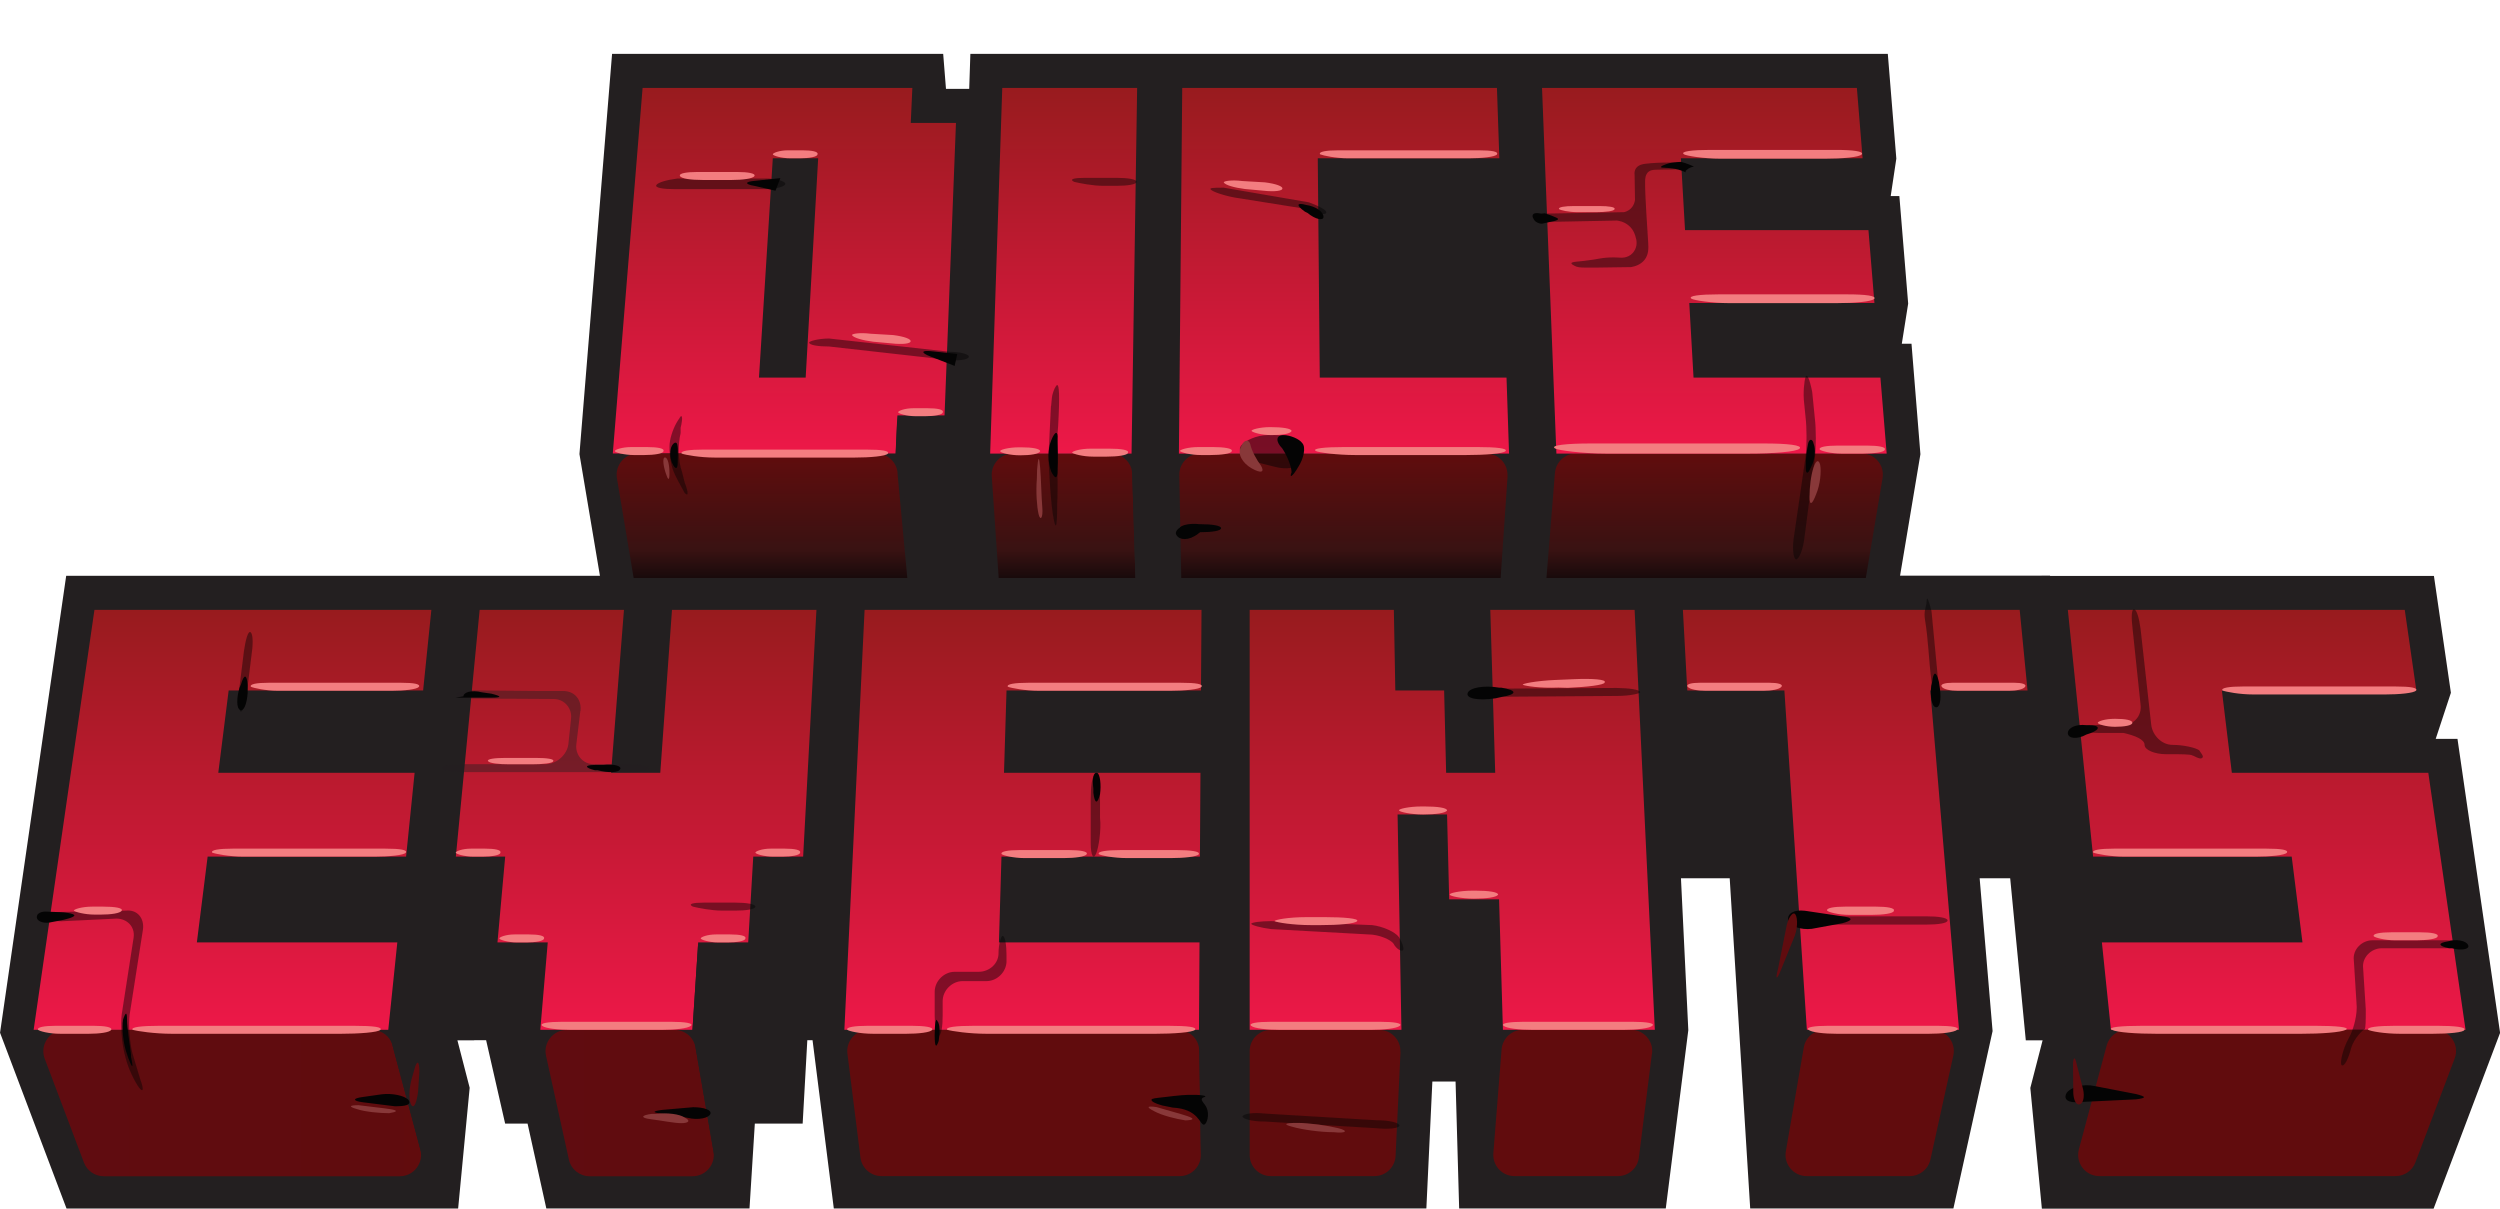 <?xml version="1.0" encoding="UTF-8"?>
<svg xmlns="http://www.w3.org/2000/svg" xmlns:xlink="http://www.w3.org/1999/xlink" viewBox="0 0 187.95 90.87">
  <defs>
    <style>
      .cls-1 {
        fill: url(#linear-gradient-2);
      }

      .cls-2 {
        fill: url(#linear-gradient-17);
      }

      .cls-3 {
        fill: #f37d80;
      }

      .cls-3, .cls-4, .cls-5, .cls-6, .cls-7, .cls-8, .cls-9, .cls-10 {
        fill-rule: evenodd;
      }

      .cls-4, .cls-5 {
        opacity: .44;
      }

      .cls-4, .cls-5, .cls-11 {
        mix-blend-mode: darken;
      }

      .cls-4, .cls-12, .cls-13 {
        fill: #231f20;
      }

      .cls-14 {
        fill: url(#linear-gradient-15);
      }

      .cls-5, .cls-9 {
        fill: #040404;
      }

      .cls-6 {
        fill: #883839;
      }

      .cls-15 {
        fill: url(#linear-gradient-18);
      }

      .cls-16 {
        fill: url(#linear-gradient-14);
      }

      .cls-17 {
        fill: url(#linear-gradient-20);
      }

      .cls-18 {
        fill: url(#linear-gradient-6);
      }

      .cls-7 {
        fill: url(#linear-gradient-24);
      }

      .cls-19 {
        fill: url(#linear-gradient-11);
      }

      .cls-20 {
        fill: url(#linear-gradient-10);
      }

      .cls-11 {
        opacity: .5;
      }

      .cls-11, .cls-21 {
        fill: none;
      }

      .cls-22 {
        fill: url(#linear-gradient-16);
      }

      .cls-8 {
        fill: url(#linear-gradient-23);
      }

      .cls-21 {
        isolation: isolate;
      }

      .cls-23 {
        fill: url(#linear-gradient-21);
      }

      .cls-24 {
        fill: url(#linear-gradient-5);
      }

      .cls-25 {
        fill: url(#linear-gradient-7);
      }

      .cls-26 {
        fill: url(#linear-gradient-9);
      }

      .cls-27 {
        fill: url(#linear-gradient-3);
      }

      .cls-28 {
        fill: url(#linear-gradient);
      }

      .cls-10 {
        fill: url(#linear-gradient-22);
      }

      .cls-12 {
        stroke: #231f20;
        stroke-miterlimit: 10;
        stroke-width: 5px;
      }

      .cls-29 {
        fill: url(#linear-gradient-19);
      }

      .cls-30 {
        fill: url(#linear-gradient-4);
      }

      .cls-31 {
        fill: url(#linear-gradient-8);
      }

      .cls-32 {
        fill: url(#linear-gradient-12);
      }

      .cls-33 {
        fill: url(#linear-gradient-13);
      }
    </style>
    <linearGradient id="linear-gradient" x1="58.96" y1="34.1" x2="58.96" y2="6.61" gradientUnits="userSpaceOnUse">
      <stop offset="0" stop-color="#ed1848"/>
      <stop offset="1" stop-color="#981b1e"/>
    </linearGradient>
    <linearGradient id="linear-gradient-2" x1="57.41" y1="46.21" x2="57.41" y2="34.1" gradientUnits="userSpaceOnUse">
      <stop offset=".23" stop-color="#231f20"/>
      <stop offset=".23" stop-color="#221d1e"/>
      <stop offset=".23" stop-color="#1e1617"/>
      <stop offset=".23" stop-color="#190a0b"/>
      <stop offset=".23" stop-color="#190a0b"/>
      <stop offset=".4" stop-color="#391212"/>
      <stop offset="1" stop-color="#610c0d"/>
    </linearGradient>
    <linearGradient id="linear-gradient-3" x1="80" y1="46.21" x2="80" y2="34.1" xlink:href="#linear-gradient-2"/>
    <linearGradient id="linear-gradient-4" x1="79.96" y1="34.1" x2="79.96" y2="6.61" xlink:href="#linear-gradient"/>
    <linearGradient id="linear-gradient-5" x1="101" y1="46.21" x2="101" y2="34.1" xlink:href="#linear-gradient-2"/>
    <linearGradient id="linear-gradient-6" x1="101.04" y1="34.1" x2="101.04" y2="6.61" xlink:href="#linear-gradient"/>
    <linearGradient id="linear-gradient-7" x1="128.79" y1="46.21" x2="128.79" y2="34.1" xlink:href="#linear-gradient-2"/>
    <linearGradient id="linear-gradient-8" x1="128.88" y1="34.1" x2="128.88" y2="6.61" xlink:href="#linear-gradient"/>
    <linearGradient id="linear-gradient-9" x1="3.25" y1="82.92" x2="31.66" y2="82.92" gradientUnits="userSpaceOnUse">
      <stop offset="0" stop-color="#600c10"/>
      <stop offset=".91" stop-color="#600c0e"/>
      <stop offset="1" stop-color="#610c0d"/>
    </linearGradient>
    <linearGradient id="linear-gradient-10" x1="17.48" y1="77.42" x2="17.48" y2="45.85" xlink:href="#linear-gradient"/>
    <linearGradient id="linear-gradient-11" x1="41.01" y1="82.92" x2="53.67" y2="82.92" xlink:href="#linear-gradient-9"/>
    <linearGradient id="linear-gradient-12" x1="47.82" y1="77.42" x2="47.82" y2="45.85" xlink:href="#linear-gradient"/>
    <linearGradient id="linear-gradient-13" x1="28.88" y1="82.92" x2="29.38" y2="82.92" xlink:href="#linear-gradient-9"/>
    <linearGradient id="linear-gradient-14" x1="76.9" y1="77.42" x2="76.9" y2="45.85" xlink:href="#linear-gradient"/>
    <linearGradient id="linear-gradient-15" x1="28.88" y1="82.92" x2="29.38" y2="82.92" xlink:href="#linear-gradient-9"/>
    <linearGradient id="linear-gradient-16" x1="139.47" y1="77.42" x2="139.47" y2="45.85" xlink:href="#linear-gradient"/>
    <linearGradient id="linear-gradient-17" x1="170.41" y1="77.42" x2="170.41" y2="45.85" xlink:href="#linear-gradient"/>
    <linearGradient id="linear-gradient-18" x1="28.88" y1="82.92" x2="29.38" y2="82.92" xlink:href="#linear-gradient-9"/>
    <linearGradient id="linear-gradient-19" x1="28.88" y1="82.92" x2="29.38" y2="82.92" xlink:href="#linear-gradient-9"/>
    <linearGradient id="linear-gradient-20" x1="28.88" y1="82.92" x2="29.38" y2="82.92" xlink:href="#linear-gradient-9"/>
    <linearGradient id="linear-gradient-21" x1="109.18" y1="77.42" x2="109.18" y2="45.85" xlink:href="#linear-gradient"/>
    <linearGradient id="linear-gradient-22" x1="132.99" y1="71.19" x2="135.57" y2="71.19" gradientTransform="translate(-13.5 35.55) rotate(-14.42)" xlink:href="#linear-gradient-9"/>
    <linearGradient id="linear-gradient-23" x1="30.78" y1="81.53" x2="31.53" y2="81.53" xlink:href="#linear-gradient-9"/>
    <linearGradient id="linear-gradient-24" x1="155.63" y1="81.32" x2="156.84" y2="81.32" gradientTransform="translate(15.08 -24.02) rotate(9.24)" xlink:href="#linear-gradient-9"/>
  </defs>
  <g class="cls-21">
    <g id="Layer_1_copy" data-name="Layer 1 copy">
      <g>
        <path class="cls-12" d="m139.89,45.8l1.97-11.76-.46-5.7h-1.35l.89-5.61-.45-5.49h-1.25l.81-5.4-.43-5.29h-23.67l-.89,12.69.98,26.55h-3.37l.8-11.76-.19-5.7h-14.05l-.04-3.9h12.77l.77-12.59-.18-5.29h-23.66l-.25,27.48.22,11.76h-3.39l.38-26.55-.34-12.69h-10.14l-.91,27.48.8,11.76h-6.76l.1-2.44h3.39l.79-21.53-.9-12.64h-3.07l-.21-2.63h-20.28l-2.24,27.48,2.04,12.12h2.4l-.86,11.89h-.73l.03-.41-2.04-11.84h-10.85l-1.09,11.28-2.54-11.28H7.14l-4.57,31.57,4.16,11h25.44l.61-6.38-1.62-6.27h2.22l.59-6.14-1.45-6.03h1.85l-.08.8,2.66,11.36h1.59l1.43,6.27h1.7l1.41,6.38h10.92l.4-6.38h3.58l.35-6.27h3.57l.92-18.08-1.37-11.48h3.56l-1.51,31.21,1.39,11h25.44l.04-6.38-.1-6.27h.13l.03-6.14-.09-6.03h.12l.03-5.91-.15-11.48h3.61v42.21h10.9l.52-11-.09-4.74h2.86l.14,6.2h3.58l.27,9.54h10.9l1.39-11-1.51-31.21h3.57l-1.37,11.48.3,5.91h6.98l1.54,24.82h10.92l2.43-11-1.17-13.82h3.76l2.56-11.69-.58-6.06h-11.98ZM59.37,28.34l.23-3.9h1.22l-.22,3.9h-1.23Zm52.68,17.82l-.76,11.48v.41s-2.54,0-2.54,0l-.15-6.19h-3.66l-.1-5.7h7.22Z"/>
        <polygon class="cls-12" points="182.59 58.05 179.66 58.05 181.7 51.86 180.82 45.8 155.49 45.8 152.83 57.64 154.57 75.71 156.79 75.71 155.17 81.99 155.78 88.37 181.23 88.37 185.39 77.37 182.59 58.05"/>
      </g>
      <rect class="cls-13" x="106.64" y="47.67" width="3.4" height="2.43"/>
    </g>
    <g id="Layer_1" data-name="Layer 1">
      <g>
        <g class="cls-21">
          <polygon class="cls-13" points="68.58 6.61 69.61 19.3 69.5 21.88 68.46 9.24 68.58 6.61"/>
          <polygon class="cls-13" points="61.52 11.9 62.85 24.49 59.57 24.49 58.1 11.9 61.52 11.9"/>
          <polygon class="cls-13" points="112.72 11.9 111.95 24.49 98.86 24.49 99.07 11.9 112.72 11.9"/>
          <polygon class="cls-13" points="140.03 11.9 138.14 24.49 125.04 24.49 126.37 11.9 140.03 11.9"/>
          <polygon class="cls-13" points="140.92 22.78 138.96 35.15 125.62 35.15 127 22.78 140.92 22.78"/>
          <polygon class="cls-13" points="58.1 11.9 59.57 24.49 58.61 40.64 57.06 28.39 58.1 11.9"/>
          <polygon class="cls-13" points="71.86 9.24 72.76 21.88 71.97 43.42 71 31.23 71.86 9.24"/>
          <polygon class="cls-13" points="71 31.23 71.97 43.42 68.58 43.42 67.46 31.23 71 31.23"/>
          <path class="cls-28" d="m68.46,9.24h3.41s-.86,21.99-.86,21.99h-3.54s-.13,2.86-.13,2.86h-21.27s2.24-27.48,2.24-27.48h20.28s-.12,2.63-.12,2.63Zm-7.89,19.15l.94-16.49h-3.41s-1.04,16.49-1.04,16.49h3.51"/>
          <polygon class="cls-13" points="67.46 31.23 68.58 43.42 68.46 46.21 67.33 34.1 67.46 31.23"/>
          <path class="cls-1" d="m67.47,35.54l1,10.67h-20.37s-1.72-10.26-1.72-10.26c-.16-.97.59-1.86,1.57-1.86h17.94c.82,0,1.51.63,1.59,1.45Z"/>
          <path class="cls-27" d="m85.12,35.64l.33,10.57h-10.18s-.71-10.41-.71-10.41c-.06-.92.67-1.7,1.59-1.7h7.38c.86,0,1.57.68,1.59,1.54Z"/>
          <polygon class="cls-13" points="85.49 6.61 85.83 19.3 85.45 46.21 85.07 34.1 85.49 6.61"/>
          <polygon class="cls-30" points="85.49 6.61 85.07 34.1 74.44 34.1 75.35 6.61 85.49 6.61"/>
          <path class="cls-24" d="m113.34,35.8l-.71,10.41h-23.77s-.2-10.49-.2-10.49c-.02-.89.7-1.62,1.59-1.62h21.49c.92,0,1.65.78,1.59,1.7Z"/>
          <polygon class="cls-18" points="112.54 6.61 112.72 11.9 99.07 11.9 99.22 28.39 113.26 28.39 113.45 34.1 88.63 34.1 88.88 6.61 112.54 6.61"/>
          <polygon class="cls-13" points="117.01 34.1 116.03 46.21 115.04 19.3 115.93 6.61 117.01 34.1"/>
          <path class="cls-25" d="m141.53,35.95l-1.72,10.26h-23.77s.86-10.65.86-10.65c.07-.83.76-1.47,1.59-1.47h21.47c.99,0,1.74.89,1.57,1.86Z"/>
          <polygon class="cls-31" points="139.6 6.61 140.03 11.9 126.37 11.9 126.68 17.3 140.47 17.3 140.92 22.78 127 22.78 127.32 28.39 141.37 28.39 141.84 34.1 117.01 34.1 115.93 6.61 139.6 6.61"/>
          <polygon class="cls-13" points="32.43 45.85 35.09 57.69 34.53 63.6 31.81 51.91 32.43 45.85"/>
          <polygon class="cls-13" points="31.81 51.91 34.53 63.6 20.55 63.6 17.19 51.91 31.81 51.91"/>
          <polygon class="cls-13" points="90.33 45.85 90.48 57.69 90.45 63.6 90.29 51.91 90.33 45.85"/>
          <polygon class="cls-13" points="90.29 51.91 90.45 63.6 76.47 63.6 75.67 51.91 90.29 51.91"/>
          <polygon class="cls-13" points="126.85 51.91 125.41 63.6 125.11 57.69 126.52 45.85 126.85 51.91"/>
          <polygon class="cls-13" points="134.15 51.91 132.39 63.6 125.41 63.6 126.85 51.91 134.15 51.91"/>
          <polygon class="cls-13" points="152.43 51.91 149.87 63.6 142.89 63.6 145.12 51.91 152.43 51.91"/>
          <polygon class="cls-13" points="181.66 51.91 177.83 63.6 163.84 63.6 167.04 51.91 181.66 51.91"/>
          <polygon class="cls-13" points="17.19 51.91 20.55 63.6 19.83 69.63 16.41 58.1 17.19 51.91"/>
          <polygon class="cls-13" points="46.91 45.85 48.94 57.69 48.06 69.63 45.94 58.1 46.91 45.85"/>
          <polygon class="cls-13" points="75.67 51.91 76.47 63.6 76.3 69.63 75.48 58.1 75.67 51.91"/>
          <polygon class="cls-13" points="31.17 58.1 33.95 69.63 33.36 75.77 30.53 64.4 31.17 58.1"/>
          <polygon class="cls-13" points="30.53 64.4 33.36 75.77 19.11 75.77 15.61 64.4 30.53 64.4"/>
          <polygon class="cls-13" points="37.98 64.4 40.48 75.77 36.93 75.77 34.27 64.4 37.98 64.4"/>
          <polygon class="cls-13" points="60.38 64.4 61.87 75.77 58.3 75.77 56.63 64.4 60.38 64.4"/>
          <polygon class="cls-13" points="61.38 45.85 62.79 57.69 61.87 75.77 60.38 64.4 61.38 45.85"/>
          <polygon class="cls-13" points="90.25 58.1 90.42 69.63 90.38 75.77 90.21 64.4 90.25 58.1"/>
          <polygon class="cls-13" points="90.21 64.4 90.38 75.77 76.12 75.77 75.29 64.4 90.21 64.4"/>
          <polygon class="cls-13" points="157.36 64.4 154.54 75.77 152.8 57.69 155.46 45.85 157.36 64.4"/>
          <polygon class="cls-13" points="172.29 64.4 168.79 75.77 154.54 75.77 157.36 64.4 172.29 64.4"/>
          <polygon class="cls-13" points="15.61 64.4 19.11 75.77 18.36 82.04 14.8 70.85 15.61 64.4"/>
          <polygon class="cls-13" points="41.18 70.85 43.55 82.04 39.94 82.04 37.4 70.85 41.18 70.85"/>
          <polygon class="cls-13" points="56.63 64.4 58.3 75.77 57.94 82.04 56.25 70.85 56.63 64.4"/>
          <polygon class="cls-13" points="56.25 70.85 57.94 82.04 54.36 82.04 52.49 70.85 56.25 70.85"/>
          <polygon class="cls-13" points="75.29 64.4 76.12 75.77 75.94 82.04 75.1 70.85 75.29 64.4"/>
          <polygon class="cls-13" points="173.1 70.85 169.54 82.04 168.79 75.77 172.29 64.4 173.1 70.85"/>
          <path class="cls-26" d="m29.51,78.61l2.09,7.81c.27,1.01-.49,2.01-1.54,2.01H7.8c-.66,0-1.26-.41-1.49-1.03l-2.95-7.81c-.39-1.04.38-2.16,1.49-2.16h23.13c.72,0,1.35.48,1.54,1.18Z"/>
          <polygon class="cls-13" points="29.87 70.85 32.75 82.04 32.14 88.42 29.19 77.42 29.87 70.85"/>
          <polygon class="cls-20" points="32.43 45.85 31.81 51.91 17.19 51.91 16.41 58.1 31.17 58.1 30.53 64.4 15.61 64.4 14.8 70.85 29.87 70.85 29.19 77.42 2.53 77.42 7.1 45.85 32.43 45.85"/>
          <path class="cls-19" d="m52.29,78.75l1.35,7.81c.17.97-.58,1.87-1.57,1.87h-7.74c-.75,0-1.4-.52-1.56-1.25l-1.72-7.81c-.22-.99.54-1.94,1.56-1.94h8.11c.78,0,1.44.56,1.57,1.32Z"/>
          <polygon class="cls-32" points="61.38 45.85 60.38 64.4 56.63 64.4 56.25 70.85 52.49 70.85 52.06 77.42 40.62 77.42 41.18 70.85 37.4 70.85 37.98 64.4 34.27 64.4 36.06 45.85 46.91 45.85 45.94 58.1 49.64 58.1 50.52 45.85 61.38 45.85"/>
          <polygon class="cls-13" points="52.49 70.85 54.36 82.04 53.96 88.42 52.06 77.42 52.49 70.85"/>
          <path class="cls-33" d="m90.16,78.99l.12,7.81c.01.89-.7,1.62-1.59,1.62h-22.42c-.8,0-1.48-.6-1.58-1.39l-.98-7.81c-.12-.95.62-1.79,1.58-1.79h23.28c.87,0,1.58.7,1.59,1.57Z"/>
          <polygon class="cls-13" points="90.18 70.85 90.35 82.04 90.31 88.42 90.14 77.42 90.18 70.85"/>
          <polygon class="cls-16" points="90.33 45.85 90.29 51.91 75.67 51.91 75.48 58.1 90.25 58.1 90.21 64.4 75.29 64.4 75.1 70.85 90.18 70.85 90.14 77.42 63.48 77.42 65 45.85 90.33 45.85"/>
          <polygon class="cls-13" points="135.84 77.42 133.93 88.42 132.39 63.6 134.15 51.91 135.84 77.42"/>
          <path class="cls-14" d="m146.85,79.36l-1.72,7.81c-.16.73-.81,1.25-1.56,1.25h-7.74c-.99,0-1.74-.89-1.57-1.87l1.35-7.81c.13-.76.8-1.32,1.57-1.32h8.11c1.02,0,1.78.94,1.56,1.94Z"/>
          <polygon class="cls-22" points="151.84 45.85 152.43 51.91 145.12 51.91 147.28 77.42 135.84 77.42 134.15 51.91 126.85 51.91 126.52 45.85 151.84 45.85"/>
          <polygon class="cls-13" points="158.7 77.42 155.75 88.42 155.14 82.04 158.02 70.85 158.7 77.42"/>
          <polygon class="cls-2" points="180.79 45.85 181.66 51.91 167.04 51.91 167.79 58.1 182.56 58.1 185.36 77.42 158.7 77.42 158.02 70.85 173.1 70.85 172.29 64.4 157.36 64.4 155.46 45.85 180.79 45.85"/>
          <path class="cls-15" d="m184.54,79.58l-2.95,7.81c-.23.62-.83,1.03-1.49,1.03h-22.27c-1.05,0-1.81-.99-1.54-2.01l2.09-7.81c.19-.7.82-1.18,1.54-1.18h23.13c1.11,0,1.89,1.12,1.49,2.16Z"/>
        </g>
        <g class="cls-21">
          <polygon class="cls-13" points="112.41 58.1 111.59 69.63 111.26 57.69 112.04 45.85 112.41 58.1"/>
          <polygon class="cls-13" points="108.79 61.23 108.13 72.68 104.58 72.68 105.07 61.23 108.79 61.23"/>
          <polygon class="cls-13" points="108.95 67.61 108.27 78.88 108.13 72.68 108.79 61.23 108.95 67.61"/>
          <polygon class="cls-13" points="112.7 67.61 111.86 78.88 108.27 78.88 108.95 67.61 112.7 67.61"/>
          <path class="cls-29" d="m105.29,79.09l-.37,7.81c-.04.85-.74,1.52-1.59,1.52h-7.79c-.88,0-1.59-.71-1.59-1.59v-7.81c0-.88.71-1.59,1.59-1.59h8.15c.91,0,1.64.76,1.59,1.67Z"/>
          <polygon class="cls-13" points="112.99 77.42 112.13 88.42 111.86 78.88 112.7 67.61 112.99 77.42"/>
          <path class="cls-17" d="m124.19,79.22l-.98,7.81c-.1.8-.78,1.39-1.58,1.39h-7.77c-.93,0-1.66-.79-1.59-1.72l.62-7.81c.07-.83.76-1.47,1.59-1.47h8.14c.96,0,1.7.84,1.58,1.79Z"/>
          <polygon class="cls-23" points="122.89 45.85 124.41 77.42 112.99 77.42 112.7 67.61 108.95 67.61 108.79 61.23 105.07 61.23 105.36 77.42 93.95 77.42 93.95 45.85 104.79 45.85 104.9 51.91 108.57 51.91 108.72 58.1 112.41 58.1 112.04 45.85 122.89 45.85"/>
        </g>
      </g>
      <path class="cls-5" d="m93.41,83.92c0,.2.69.4,1.72.4l8.36.5c.92.1,1.72,0,1.72-.2s-.69-.4-1.72-.4l-8.36-.5c-.92-.1-1.6,0-1.72.2Z"/>
      <path id="Shape" class="cls-6" d="m97.19,84.72c-.8-.2-.57-.3.34-.3s2.29.2,3.09.4c.8.2.57.4-.34.3-1.03,0-2.4-.2-3.09-.4Z"/>
      <path id="Shape-2" data-name="Shape" class="cls-9" d="m53.41,83.74c.1-.3-.5-.5-1.3-.5l-2.3.2c-.8.1-.8.2,0,.3l1.9.3c.8.2,1.6,0,1.7-.3Z"/>
      <path id="Shape-3" data-name="Shape" class="cls-6" d="m48.91,84.14c-.8-.1-.7-.3.1-.4h.3c.8-.1,1.8,0,2.2.3.4.2.3.4-.3.4-.5,0-1.5-.2-2.3-.3Z"/>
      <path id="Shape-4" data-name="Shape" class="cls-9" d="m90.71,83.27c-.14-.31-.43-.51-.35-.67.06-.12.26-.12.26-.17,0-.1-.72-.12-.72-.12-.77-.02-1.26.04-2.36.17-.7.08-.96.1-.97.2-.02.12.26.28.81.43l.79.16c.94.05,1.46.35,1.78.68.3.31.41.63.57.6.22-.04.43-.76.19-1.28Z"/>
    </g>
    <g id="Layer_3" data-name="Layer 3">
      <g>
        <path class="cls-4" d="m43.64,53.45c.1-.8-.4-1.5-1.3-1.5h-1.8c-.6,0-5.3-.05-5.3-.05h0s-.21.04-.62.11c-.23.07-.34.14-.34.2,0,.12.39.22,1.16.31,2.06,0,4.13.02,6.19.03.8,0,1.4.7,1.3,1.5l-.2,1.9c-.1.8-.9,1.5-1.7,1.5h-6.3c-.8,0-1.5.1-1.5.3s.7.3,1.5.3h12.6c.8,0,1.5-.1,1.5-.3s-.7-.3-1.5-.3h-2.7c-.8,0-1.4-.7-1.3-1.5l.3-2.5Z"/>
        <path id="Shape-5" data-name="Shape" class="cls-9" d="m34.24,52.45h2.7c.8,0,.8-.1,0-.3l-.7-.1c-.8-.2-1.4,0-1.4.3l-.6.1Z"/>
        <path id="Shape-6" data-name="Shape" class="cls-9" d="m46.63,57.81c-.1.3-.9.3-1.7.1h-.2c-.8-.2-.8-.4,0-.4h.6c.9-.1,1.4.1,1.3.3Z"/>
        <path id="Shape-7" data-name="Shape" class="cls-3" d="m37.99,56.98c-.8,0-1.4.08-1.3.24.1.16.8.24,1.6.24h1.7c.8,0,1.6-.08,1.6-.24.1-.16-.5-.24-1.3-.24h-2.3Z"/>
        <path class="cls-5" d="m145.31,52.05s.03.08.07.17c.03.07.05.13.05.13,0,0,0,0,0,0,0,0,.04,0,.15-.01.12-.43.18-.65.18-.65,0,0-.55-5.76-.55-5.76,0,0-.24-.95-.33-.93-.03,0-.02.11-.05.35-.04.26-.08.35-.11.52-.03.16-.05.4,0,.71.25,1.48.28,2.99.47,4.48.07.55.11.83.11.84,0,.02,0,.08.02.15Z"/>
        <path id="Shape-8" data-name="Shape" class="cls-9" d="m145.52,53.17c-.29-.07-.42-.82-.33-1.62l.07-.29c.09-.8.31-.85.51.02l.08.53c.11.85-.03,1.43-.33,1.36Z"/>
        <path class="cls-5" d="m161.23,56c0,.4.8.7,1.6.7h.3c.8,0,1.6,0,1.7.1.1,0,.5.3.7.2.2-.1,0-.3-.2-.6-.3-.2-1.2-.4-2-.4s-1.5-.7-1.6-1.5l-.8-7.2c-.1-.8-.3-1.5-.5-1.5s-.2.7-.1,1.5l.6,5.7c.1.8-.5,1.5-1.3,1.5h-1.9c-.8,0-1.5.1-1.5.3s.7.3,1.5.3h1.9c.9.2,1.6.5,1.6.9Z"/>
        <path id="Shape-9" data-name="Shape" class="cls-9" d="m155.46,55.12c0-.4.6-.7,1.4-.6h.2c.8,0,.9.3.1.6l-.3.1c-.7.4-1.4.3-1.4-.1Z"/>
        <path id="Shape-10" data-name="Shape" class="cls-3" d="m159.01,54.04c-.8,0-1.3.2-1.3.3s.6.3,1.3.3,1.3-.1,1.3-.3-.5-.3-1.3-.3Z"/>
        <path class="cls-5" d="m146.42,69.2c0-.21-.73-.31-1.56-.31h-8.75c-.83,0-1.56.1-1.56.31s.73.31,1.56.31h8.75c.83,0,1.56-.1,1.56-.31"/>
        <path id="Shape-11" data-name="Shape" class="cls-9" d="m134.44,69.2c-.1-.52.42-.83,1.25-.73l2.81.42c.83.1.83.31,0,.52l-2.29.42c-.83.1-1.67-.21-1.77-.62Z"/>
        <path id="Shape-12" data-name="Shape" class="cls-10" d="m134.98,68.75c-.18-.28-.58.26-.7,1.04l-.61,3.06c-.22.81-.1.88.23.05l.92-2.28c.35-.73.34-1.59.16-1.87Z"/>
        <path id="Shape-13" data-name="Shape" class="cls-3" d="m138.72,68.16c-.83,0-1.46.1-1.35.31.1.1.83.31,1.67.31h1.67c.83,0,1.67-.1,1.67-.31.1-.21-.52-.31-1.35-.31h-2.29Z"/>
        <path class="cls-5" d="m177.16,75.39c.1.8-.2,2-.6,2.7-.4.7-.7,1.9-.5,2,.2.1.5-.5.7-1.3.2-.7.9-1.4,1-1.4s.1-.7.1-1.5l-.2-3.1c-.1-.8.6-1.5,1.4-1.5h4.8c.8,0,1.5-.1,1.5-.3s-.7-.3-1.5-.3h-5.5c-.8,0-1.5.7-1.4,1.5l.2,3.2Z"/>
        <path id="Shape-14" data-name="Shape" class="cls-3" d="m179.76,70.09c-.8,0-1.4.1-1.3.3.1.1.8.3,1.6.3h1.6c.8,0,1.6-.1,1.6-.3.1-.2-.5-.3-1.3-.3h-2.2Z"/>
        <path id="Shape-15" data-name="Shape" class="cls-9" d="m185.56,71.07c.12.27-.46.43-1.22.22h-.22c-.84-.17-.84-.4-.12-.51.68-.2,1.39-.08,1.56.28Z"/>
        <path class="cls-5" d="m4.65,68.56c-.8,0-1.5.2-1.5.4s.7.3,1.5.3l4.1-.2c.8,0,1.4.6,1.3,1.4l-.9,5.8c-.1.8,0,2.1.2,2.9l.1.4c.2.8.7,1.8,1,2.2.3.4.4.2.1-.6l-.6-2c-.2-.8-.3-2.1-.2-2.9l1-6.4c.1-.8-.4-1.5-1.3-1.4l-4.8.1Z"/>
        <path id="Shape-16" data-name="Shape" class="cls-9" d="m9.55,76.66c0-.6-.1-.6-.3,0-.1.6,0,1.8.3,2.6l.1.3c.3.8.4.8.2-.1v-.2c-.1-.8-.3-2-.3-2.6Z"/>
        <path id="Shape-17" data-name="Shape" class="cls-9" d="m2.77,68.96c-.03-.3.36-.47.84-.42l.96.04c.14,0,1.01.08,1.02.24,0,.15-.73.31-.89.35-.33.06-.66.12-1,.19-.44.06-.91-.09-.94-.4Z"/>
        <path id="Shape-18" data-name="Shape" class="cls-3" d="m4.16,77.12c-.8,0-1.4.1-1.3.3.1.1.8.3,1.7.3h2.1c.8,0,1.6-.1,1.7-.3.1-.2-.5-.3-1.3-.3h-2.9Z"/>
        <path id="Shape-19" data-name="Shape" class="cls-3" d="m6.95,68.16c-.8,0-1.4.2-1.4.3.1.1.8.3,1.6.3h.4c.8,0,1.5-.1,1.6-.3.1-.2-.5-.3-1.4-.3h-.8Z"/>
        <path class="cls-5" d="m82.7,60.08c0-.94-.2-1.76-.4-1.76s-.3.82-.3,1.76v3.29c0,.94.2,1.29.4.82.2-.47.4-1.76.3-2.71v-1.41Z"/>
        <path id="Shape-20" data-name="Shape" class="cls-9" d="m82.5,58.11c-.3-.1-.4.4-.3,1.2v.3c.1.8.3.9.5.1.1-.7,0-1.5-.2-1.6Z"/>
        <path id="Shape-21" data-name="Shape" class="cls-3" d="m75.3,64.21c.1.1.9.3,1.7.3h3c.8,0,1.6-.1,1.7-.3.1-.2-.5-.3-1.3-.3h-3.8c-.8,0-1.4.1-1.3.3"/>
        <path id="Shape-22" data-name="Shape" class="cls-3" d="m90.12,64.21c.12-.2-.62-.3-1.6-.3h-4.31c-.99,0-1.73.1-1.6.3.12.1,1.11.3,2.1.3h3.33c.99,0,1.97-.1,2.1-.3"/>
        <path class="cls-5" d="m135.74,28.35c-.1.3-.2,1.2-.1,2l.1,1c.1.8.1,2.2,0,3l-.9,6.2c-.1.8,0,1.5.2,1.5s.5-.7.6-1.5l.8-6.1c.1-.8.1-2.2,0-3l-.2-2c-.2-1-.4-1.4-.5-1.1Z"/>
        <path class="cls-9" d="m88.7,39.71c0,.2.7.3,1.5.3h.1c.8,0,1.5-.1,1.5-.3s-.7-.3-1.5-.3h-.1c-.8-.1-1.5.1-1.5.3"/>
        <path class="cls-5" d="m91.1,14.31c.3.2,1.3.5,2.1.6l5,.8c.8.3,1.4.5,1.5.3s-.5-.5-1.3-.8l-6.4-1.1c-.8,0-1.2,0-.9.2Z"/>
        <path id="Shape-23" data-name="Shape" class="cls-9" d="m88.4,40.11c0-.4.6-.7,1.3-.6.8.1.8.4.1.8-.7.4-1.3.2-1.4-.2"/>
        <path id="Shape-24" data-name="Shape" class="cls-9" d="m135.93,33.37c.08-.41.34-.41.42,0h0c.17.41.08,1.09-.08,1.5l-.17.36c-.17.41-.34.41-.34,0v-.31c0-.47.08-1.14.17-1.55Z"/>
        <path id="Shape-25" data-name="Shape" class="cls-9" d="m99.5,16.31c0,.3-.6.2-1.2-.3l-.2-.1c-.7-.5-.6-.7.1-.5.7.1,1.3.5,1.3.9Z"/>
        <g id="Shape-26" data-name="Shape" class="cls-11">
          <path class="cls-9" d="m97.6,34.81c.1-.4.1-1,0-1.4s-.9-.7-1.8-.7h-.5c-.8,0-1.7.4-2,.8-.3.4.2,1,1,1.2l1.6.4c.8.2,1.6.1,1.7-.3Z"/>
        </g>
        <path id="Shape-27" data-name="Shape" class="cls-9" d="m96.4,33.71c-.5-.5-.5-1,.1-1,.5,0,1.2.3,1.4.6.3.3.1,1.2-.3,1.8-.4.7-.7.9-.5.4,0-.4-.3-1.2-.7-1.8Z"/>
        <path id="Shape-28" data-name="Shape" class="cls-6" d="m136.84,34.95c-.1-.4-.3-.4-.5.2s-.3,1.5-.3,2.2.2.6.5-.2h0c.3-.7.4-1.7.3-2.2Z"/>
        <path id="Shape-29" data-name="Shape" class="cls-6" d="m94,33.41c-.1-.4-.5-.4-.7.2-.3.5.1,1.2.8,1.6.7.4,1,.3.7-.2-.3-.4-.7-1.1-.8-1.6Z"/>
        <path id="Shape-30" data-name="Shape" class="cls-3" d="m88.7,33.91c.1.1.8.3,1.6.3h.7c.8,0,1.6-.1,1.6-.3.1-.2-.6-.3-1.4-.3h-1.1c-.8,0-1.4.2-1.4.3"/>
        <path id="Shape-31" data-name="Shape" class="cls-3" d="m112.54,11.6c.12-.2-.35-.3-1.41-.3h-10.48c-.94,0-1.53.1-1.41.3.24.1,1.18.3,2.12.3h9.07c.94,0,2-.1,2.12-.3"/>
        <path id="Shape-32" data-name="Shape" class="cls-3" d="m95.5,32.11c-.8,0-1.5.2-1.4.3s.7.3,1.5.3,1.4-.1,1.5-.3c0-.2-.7-.3-1.6-.3h0Z"/>
        <path id="Shape-33" data-name="Shape" class="cls-3" d="m93.4,13.61c-.8-.1-1.4,0-1.4.1.1.2.8.4,1.6.5l1.1.1c.8.1,1.6.1,1.7-.1.1-.2-.5-.4-1.3-.5l-1.7-.1Z"/>
        <path id="Shape-34" data-name="Shape" class="cls-3" d="m101.02,33.61c-1.39,0-2.43.1-2.09.3.17.1,1.56.3,2.96.3h8.34c1.39,0,2.78-.1,2.96-.3.17-.2-.7-.3-2.09-.3h-10.08Z"/>
        <path class="cls-5" d="m75.07,71.66c0,.8-.7,1.4-1.5,1.4h-1.8c-.8,0-1.5.7-1.5,1.5v1.8c0,.8.1,1.5.3,1.5s.3-.7.3-1.5v-1.1c0-.8.7-1.5,1.5-1.5h1.8c.8,0,1.5-.7,1.5-1.5v-.4c0-.8-.1-1.5-.3-1.5-.1,0-.3.6-.3,1.3Z"/>
        <path id="Shape-35" data-name="Shape" class="cls-9" d="m70.47,76.76c-.1-.3-.2.2-.2,1v.1c0,.8.1,1,.3.4.1-.6.1-1.3-.1-1.5Z"/>
        <path class="cls-5" d="m56.79,68.16c0-.2-.7-.3-1.5-.3h-2.4c-.8,0-1.2.1-.8.3.4.1,1.4.3,2.2.3h1c.8,0,1.5-.1,1.5-.3Z"/>
        <path class="cls-5" d="m85.45,13.67c0-.2-.7-.3-1.5-.3h-2.4c-.8,0-1.2.1-.8.3.4.1,1.4.3,2.2.3h1c.8,0,1.5-.1,1.5-.3Z"/>
        <path id="Shape-36" data-name="Shape" class="cls-9" d="m79.51,33c.04-.6-.18-.65-.48.11-.28.66-.26,1.68,0,2.34.27.56.49.61.48-.11.04-.6.02-1.63,0-2.34Z"/>
        <path id="Shape-37" data-name="Shape" class="cls-6" d="m78.2,35.18c-.08-.96-.15-.87-.23.1l-.02.73c-.08.97,0,2.09.13,2.64.13.55.35.29.28-.51s-.09-2.16-.16-2.96Z"/>
        <path id="Shape-38" data-name="Shape" class="cls-3" d="m75.2,33.93c0,.1.7.3,1.5.3s1.4-.1,1.5-.3c0-.2-.6-.3-1.4-.3h-.2c-.8,0-1.5.2-1.4.3"/>
        <path id="Shape-39" data-name="Shape" class="cls-3" d="m82,33.73c-.8,0-1.4.2-1.4.3.1.1.8.3,1.6.3h1c.8,0,1.6-.1,1.6-.3.1-.2-.5-.3-1.4-.3h-1.4Z"/>
        <path class="cls-5" d="m79.02,30.53h0c.05-.64.09-.81.09-.81.08-.36.28-.79.38-.77.12.03.2.63.06,3.09-.09.94-.1,1.7-.09,2.23,0,.83.07,1.42.05,2.6,0,.42-.02.77-.03.99,0,.72-.01,1.63-.11,1.64-.05,0-.11-.23-.13-.36-.25-1.11-.37-3.76-.42-4.75.06-1.29.13-2.57.19-3.86Z"/>
        <path id="Shape-40" data-name="Shape" class="cls-3" d="m89.84,77.42c.16-.2-.49-.3-1.98-.3h-14.67c-1.32,0-2.14.1-1.98.3.33.1,1.65.3,2.97.3h12.69c1.32,0,2.8-.1,2.97-.3"/>
        <path class="cls-5" d="m49.34,13.92c-.1.2.5.3,1.4.3h6.8c.8,0,1.5-.2,1.5-.4s-.7-.4-1.5-.4h-6.6c-.8.1-1.5.3-1.6.5Z"/>
        <path class="cls-5" d="m95.57,69.25c-.8,0-1.5.1-1.5.2s.7.3,1.5.4l7.3.4c.8,0,1.7.4,1.9.7.2.4.6.6.7.5s0-.5-.3-1c-.3-.4-1.2-.8-2-.9l-7.6-.3Z"/>
        <path id="Shape-41" data-name="Shape" class="cls-3" d="m98.23,68.95c-1.38,0-2.41.2-2.41.3.17.1,1.38.3,2.76.3h.69c1.38,0,2.59-.1,2.76-.3.17-.2-1.03-.3-2.41-.3h-1.38Z"/>
        <path class="cls-5" d="m111.51,51.95c.02.2.73.33,1.68.43l8.4-.06c.93,0,1.73-.18,1.72-.28-.02-.2-.85-.31-1.79-.32l-8.29.05c-.95-.1-1.75-.02-1.73.18Z"/>
        <path id="Shape-42" data-name="Shape" class="cls-3" d="m116.92,51.12c-1.4.06-2.61.29-2.42.37s1.26.26,2.66.2l.71.02c1.4-.06,2.79-.21,2.77-.41.15-.22-.91-.3-2.31-.24l-1.4.06Z"/>
        <path id="Shape-43" data-name="Shape" class="cls-9" d="m58.3,14.34l-1.56-.36c-.79-.13-.76-.33.07-.39l1.86-.2"/>
        <path id="Shape-44" data-name="Shape" class="cls-9" d="m110.34,52.1c.15-.4,1.2-.6,2.39-.4h.15c1.2.2,1.2.5,0,.7l-.45.1c-1.34.2-2.24,0-2.09-.4Z"/>
        <path class="cls-5" d="m62.33,25.45c-.8,0-1.5.2-1.5.3,0,.2.7.3,1.5.3l8.9,1c.8.1,1.5,0,1.6-.2.1-.2-.6-.4-1.4-.4l-9.1-1Z"/>
        <path id="Shape-45" data-name="Shape" class="cls-9" d="m71.77,27.51l-1.8-.7c-.8-.3-.7-.5.1-.4l1.9.2"/>
        <path id="Shape-46" data-name="Shape" class="cls-3" d="m65.45,25.09c-.8-.1-1.4,0-1.4.1.1.2.8.4,1.6.5l1.1.1c.8.1,1.6.1,1.7-.1.1-.2-.5-.4-1.3-.5l-1.7-.1Z"/>
        <path class="cls-5" d="m122.88,13.1c0-.11,0-.31.14-.48.18-.23.48-.28.62-.3,1.2-.16,2.79-.08,2.8-.08.05,0,.11.02.19.04.14.04.48.14.48.23,0,.03-.05.1-.5.16-.68.1-1.29.06-2.12.09-.23.01-.4.03-.55.15-.25.2-.26.56-.26.72-.02,1.03.18,3.69.23,4.58.03.46.04.93-.27,1.32-.29.37-.73.5-1.01.55-.52,0-2.78.04-2.78.04-.21,0-.39,0-.53,0-.56,0-.76-.03-.95-.14-.12-.06-.24-.13-.23-.19.02-.14.59-.1,1.64-.27.5-.08.62-.12,1.02-.15.41-.03.75-.02.97,0,.06,0,.59.07.97-.34.29-.31.38-.77.23-1.19-.03-.13-.13-.56-.53-.89-.36-.3-.74-.35-.88-.37-1.85.04-3.71.07-5.56.11.27-.21.32-.33.29-.41-.03-.11-.22-.22-.22-.22,1.18-.02,6.02-.1,6.02-.11,0,0,0,0,0,0,.1-.02.3-.08.48-.24.28-.25.34-.58.35-.68-.01-.65-.02-1.3-.03-1.95Z"/>
        <path id="Shape-47" data-name="Shape" class="cls-9" d="m115.24,16.36c-.03-.09-.03-.13-.02-.16.03-.18.28-.22.64-.14.09,0,.17-.02.26-.02.45.13.73.25.88.32.05.02.13.06.13.11,0,.09-.27.15-.49.19-.24.05-.47.1-.71.16-.08,0-.53-.03-.68-.45Z"/>
        <path id="Shape-48" data-name="Shape" class="cls-9" d="m127.36,12.52c-.16.03-.39.09-.57.27-.02.02-.05.05-.07.07,0,.03.01.07.02.1-.19-.09-.47-.2-.83-.27-.58-.11-1.03-.05-1.04-.13,0-.04.06-.1.4-.22.07-.03.14-.05.22-.07.08-.02.14-.03.2-.04.25-.04.64-.06.7-.06.11.03.22.06.33.1.24.08.45.17.65.26Z"/>
        <path id="Shape-49" data-name="Shape" class="cls-3" d="m118.34,15.49c-.7,0-1.22.08-1.13.23.09.08.7.23,1.39.23h1.39c.7,0,1.39-.08,1.39-.23.09-.15-.44-.23-1.13-.23h-1.92Z"/>
        <path id="Shape-50" data-name="Shape" class="cls-3" d="m52.42,12.93c-.8,0-1.4.1-1.3.3.1.2.8.3,1.7.3h2.2c.8,0,1.6-.1,1.7-.3s-.5-.3-1.3-.3h-3Z"/>
        <path class="cls-5" d="m51.07,31.46c-.3.4-.6,1.1-.7,1.7-.1.5,0,1.5.2,2.1.2.6.7,1.4.9,1.8.3.3.3,0,0-.8l-.2-.8c-.3-.8-.3-2.1-.1-2.9v-.4c.2-.8.1-1.1-.1-.7"/>
        <path id="Shape-51" data-name="Shape" class="cls-9" d="m50.93,33.49c-.03-.31-.25-.26-.41.01-.16.27-.19.88.02,1.33.21.45.4.5.41-.01,0-.51.04-1.12-.02-1.33Z"/>
        <path id="Shape-52" data-name="Shape" class="cls-6" d="m50.01,34.39c-.2-.03-.18.48.02,1.12.2.64.3.66.3.05,0-.61-.12-1.13-.32-1.17Z"/>
        <path class="cls-5" d="m18.08,53.49c.18.08.36-.61.48-1.42l.37-2.99c.12-.82.07-1.48-.11-1.56s-.36.61-.48,1.42l-.37,2.99c-.03.85.02,1.52.11,1.56Z"/>
        <path id="Shape-53" data-name="Shape" class="cls-9" d="m18.05,53.37c-.28-.12-.27-.88-.05-1.65l.12-.28c.22-.77.45-.79.5.11v.54c-.06.85-.29,1.4-.57,1.29Z"/>
        <path id="Shape-54" data-name="Shape" class="cls-3" d="m95.49,76.82c-.95,0-1.66.1-1.43.3.24.2,1.19.3,2.14.3h6.9c.95,0,1.9-.1,2.14-.3.24-.2-.48-.3-1.43-.3h-8.32Z"/>
        <path id="Shape-55" data-name="Shape" class="cls-3" d="m114.47,76.82c-.95,0-1.66.1-1.43.3.24.2,1.19.3,2.14.3h6.9c.95,0,1.9-.1,2.14-.3.24-.2-.48-.3-1.43-.3h-8.32Z"/>
        <path id="Shape-56" data-name="Shape" class="cls-3" d="m137.39,77.12c-.95,0-1.66.1-1.43.3.24.2,1.19.3,2.14.3h6.9c.95,0,1.9-.1,2.14-.3.24-.2-.48-.3-1.43-.3h-8.32Z"/>
        <path id="Shape-57" data-name="Shape" class="cls-3" d="m42.19,76.82c-.95,0-1.66.1-1.43.3.24.2,1.19.3,2.14.3h6.9c.95,0,1.9-.1,2.14-.3.24-.2-.48-.3-1.43-.3h-8.32Z"/>
        <path id="Shape-58" data-name="Shape" class="cls-3" d="m119.61,33.34c-1.79,0-3.14.13-2.69.38.22.13,2.02.38,3.81.38h10.76c1.79,0,3.59-.13,3.81-.38.22-.25-.9-.38-2.69-.38h-13.01Z"/>
        <path id="Shape-59" data-name="Shape" class="cls-3" d="m129.18,22.13c-1.34,0-2.34.11-2.01.33.17.11,1.51.33,2.85.33h8.04c1.34,0,2.68-.11,2.85-.33.17-.22-.67-.33-2.01-.33h-9.71Z"/>
        <path id="Shape-60" data-name="Shape" class="cls-3" d="m128.56,11.27c-1.3,0-2.28.11-1.96.33.16.11,1.47.33,2.77.33h7.83c1.3,0,2.61-.11,2.77-.33.16-.22-.65-.33-1.96-.33h-9.46Z"/>
        <path id="Shape-61" data-name="Shape" class="cls-3" d="m66.75,34.1c.14-.2-.41-.3-1.65-.3h-12.2c-1.1,0-1.78.1-1.65.3.27.1,1.37.3,2.47.3h10.56c1.1,0,2.33-.1,2.47-.3"/>
        <path id="Shape-62" data-name="Shape" class="cls-3" d="m31.5,51.63c.11-.2-.34-.3-1.34-.3h-9.96c-.89,0-1.45.1-1.34.3.22.1,1.12.3,2.01.3h8.61c.89,0,1.9-.1,2.01-.3"/>
        <path id="Shape-63" data-name="Shape" class="cls-3" d="m30.51,64.1c.13-.2-.39-.3-1.55-.3h-11.46c-1.03,0-1.67.1-1.55.3.26.1,1.29.3,2.32.3h9.92c1.03,0,2.19-.1,2.32-.3"/>
        <path id="Shape-64" data-name="Shape" class="cls-3" d="m47.47,33.61c-.71,0-1.25.2-1.25.3s.71.3,1.43.3h.8c.71,0,1.43-.1,1.43-.3.09-.2-.45-.3-1.25-.3h-1.16Z"/>
        <path id="Shape-65" data-name="Shape" class="cls-3" d="m68.67,30.69c-.65,0-1.15.2-1.15.3s.65.3,1.31.3h.74c.65,0,1.31-.1,1.31-.3.08-.2-.41-.3-1.15-.3h-1.06Z"/>
        <path id="Shape-66" data-name="Shape" class="cls-3" d="m59.25,11.3c-.65,0-1.15.2-1.15.3s.65.3,1.31.3h.74c.65,0,1.31-.1,1.31-.3.08-.2-.41-.3-1.15-.3h-1.06Z"/>
        <path id="Shape-67" data-name="Shape" class="cls-3" d="m57.94,63.8c-.65,0-1.15.2-1.15.3s.65.3,1.31.3h.74c.65,0,1.31-.1,1.31-.3.08-.2-.41-.3-1.15-.3h-1.06Z"/>
        <path id="Shape-68" data-name="Shape" class="cls-3" d="m35.41,63.8c-.65,0-1.15.2-1.15.3s.65.3,1.31.3h.74c.65,0,1.31-.1,1.31-.3.08-.2-.41-.3-1.15-.3h-1.06Z"/>
        <path id="Shape-69" data-name="Shape" class="cls-3" d="m38.69,70.25c-.65,0-1.15.2-1.15.3s.65.3,1.31.3h.74c.65,0,1.31-.1,1.31-.3.08-.2-.41-.3-1.15-.3h-1.06Z"/>
        <path id="Shape-70" data-name="Shape" class="cls-3" d="m53.83,70.25c-.65,0-1.15.2-1.15.3s.65.3,1.31.3h.74c.65,0,1.31-.1,1.31-.3.08-.2-.41-.3-1.15-.3h-1.06Z"/>
        <path id="Shape-71" data-name="Shape" class="cls-3" d="m65.21,77.12c-.93,0-1.63.1-1.51.3.12.1.93.3,1.97.3h2.44c.93,0,1.86-.1,1.97-.3.12-.2-.58-.3-1.51-.3h-3.37Z"/>
        <path id="Shape-72" data-name="Shape" class="cls-3" d="m28.6,77.42c.16-.2-.49-.3-1.98-.3h-14.67c-1.32,0-2.14.1-1.98.3.33.1,1.65.3,2.97.3h12.69c1.32,0,2.8-.1,2.97-.3"/>
        <path id="Shape-73" data-name="Shape" class="cls-3" d="m181.64,51.91c.13-.2-.39-.3-1.55-.3h-11.46c-1.03,0-1.67.1-1.55.3.26.1,1.29.3,2.32.3h9.92c1.03,0,2.19-.1,2.32-.3"/>
        <path id="Shape-74" data-name="Shape" class="cls-3" d="m171.93,64.1c.13-.2-.39-.3-1.55-.3h-11.46c-1.03,0-1.67.1-1.55.3.26.1,1.29.3,2.32.3h9.92c1.03,0,2.19-.1,2.32-.3"/>
        <path id="Shape-75" data-name="Shape" class="cls-3" d="m127.78,51.33c-.6,0-1.05.1-.9.3.15.2.75.3,1.35.3h4.35c.6,0,1.2-.1,1.35-.3.15-.2-.3-.3-.9-.3h-5.25Z"/>
        <path id="Shape-76" data-name="Shape" class="cls-3" d="m146.78,51.33c-.53,0-.94.1-.8.3.13.2.67.3,1.2.3h3.87c.53,0,1.07-.1,1.2-.3.13-.2-.27-.3-.8-.3h-4.68Z"/>
        <path id="Shape-77" data-name="Shape" class="cls-3" d="m90.33,51.63c.13-.2-.39-.3-1.55-.3h-11.46c-1.03,0-1.67.1-1.55.3.26.1,1.29.3,2.32.3h9.92c1.03,0,2.19-.1,2.32-.3"/>
        <path id="Shape-78" data-name="Shape" class="cls-3" d="m105.19,60.93c0,.1.84.3,1.8.3s1.68-.1,1.8-.3c0-.2-.72-.3-1.68-.3h-.24c-.96,0-1.8.2-1.68.3"/>
        <path id="Shape-79" data-name="Shape" class="cls-3" d="m108.99,67.26c0,.1.85.3,1.82.3s1.69-.1,1.82-.3c0-.2-.73-.3-1.69-.3h-.24c-.97,0-1.82.2-1.69.3"/>
        <path id="Shape-80" data-name="Shape" class="cls-8" d="m30.93,83.08c-.2-.3-.2-1.1,0-1.9l.2-.7c.2-.8.4-.8.4.1l-.1,1.5c-.1.8-.3,1.3-.5,1Z"/>
        <path id="Shape-81" data-name="Shape" class="cls-9" d="m30.69,82.67c-.3-.3-1.2-.5-2-.4l-1.4.2c-.8.1-.8.3,0,.4l2.4.3c.8,0,1.3-.1,1-.5Z"/>
        <path id="Shape-82" data-name="Shape" class="cls-6" d="m26.86,83.39c-.7-.2-.6-.3.1-.3.7.1,1.8.2,2.4.3.6.1.5.2-.1.3-.7,0-1.8-.1-2.4-.3Z"/>
      </g>
      <path id="Shape-83" data-name="Shape" class="cls-6" d="m86.79,83.55c-.66-.33-.54-.42.15-.32.68.21,1.75.48,2.33.68.58.2.46.3-.15.32-.69-.1-1.76-.37-2.33-.68Z"/>
      <path id="Shape-84" data-name="Shape" class="cls-9" d="m155.38,82.15c.3-.4,1.2-.7,2.1-.5l3.1.6c.8.2.8.3,0,.4l-4.2.2c-.9.1-1.3-.2-1-.7Z"/>
      <path id="Shape-85" data-name="Shape" class="cls-7" d="m156.37,83.02c.27-.09.35-.62.24-1.11l-.5-1.97c-.11-.49-.23-.51-.26.03l.02,2.23c.04.55.23.91.5.82Z"/>
      <path id="Shape-86" data-name="Shape" class="cls-3" d="m161.01,77.12c-1.5,0-2.62.1-2.24.3.37.2,1.87.3,3.37.3h10.85c1.5,0,2.99-.1,3.37-.3.37-.2-.75-.3-2.24-.3h-13.09Z"/>
      <path id="Shape-87" data-name="Shape" class="cls-3" d="m180,77.12c-1.2,0-2.11.1-1.96.3.15.1,1.2.3,2.41.3h2.41c1.2,0,2.41-.1,2.41-.3.15-.2-.75-.3-1.96-.3h-3.31Z"/>
      <path id="Shape-88" data-name="Shape" class="cls-3" d="m138.13,33.5c-.82,0-1.43.1-1.32.3.1.1.82.3,1.63.3h1.63c.82,0,1.63-.1,1.63-.3.1-.2-.51-.3-1.32-.3h-2.24Z"/>
    </g>
  </g>
</svg>